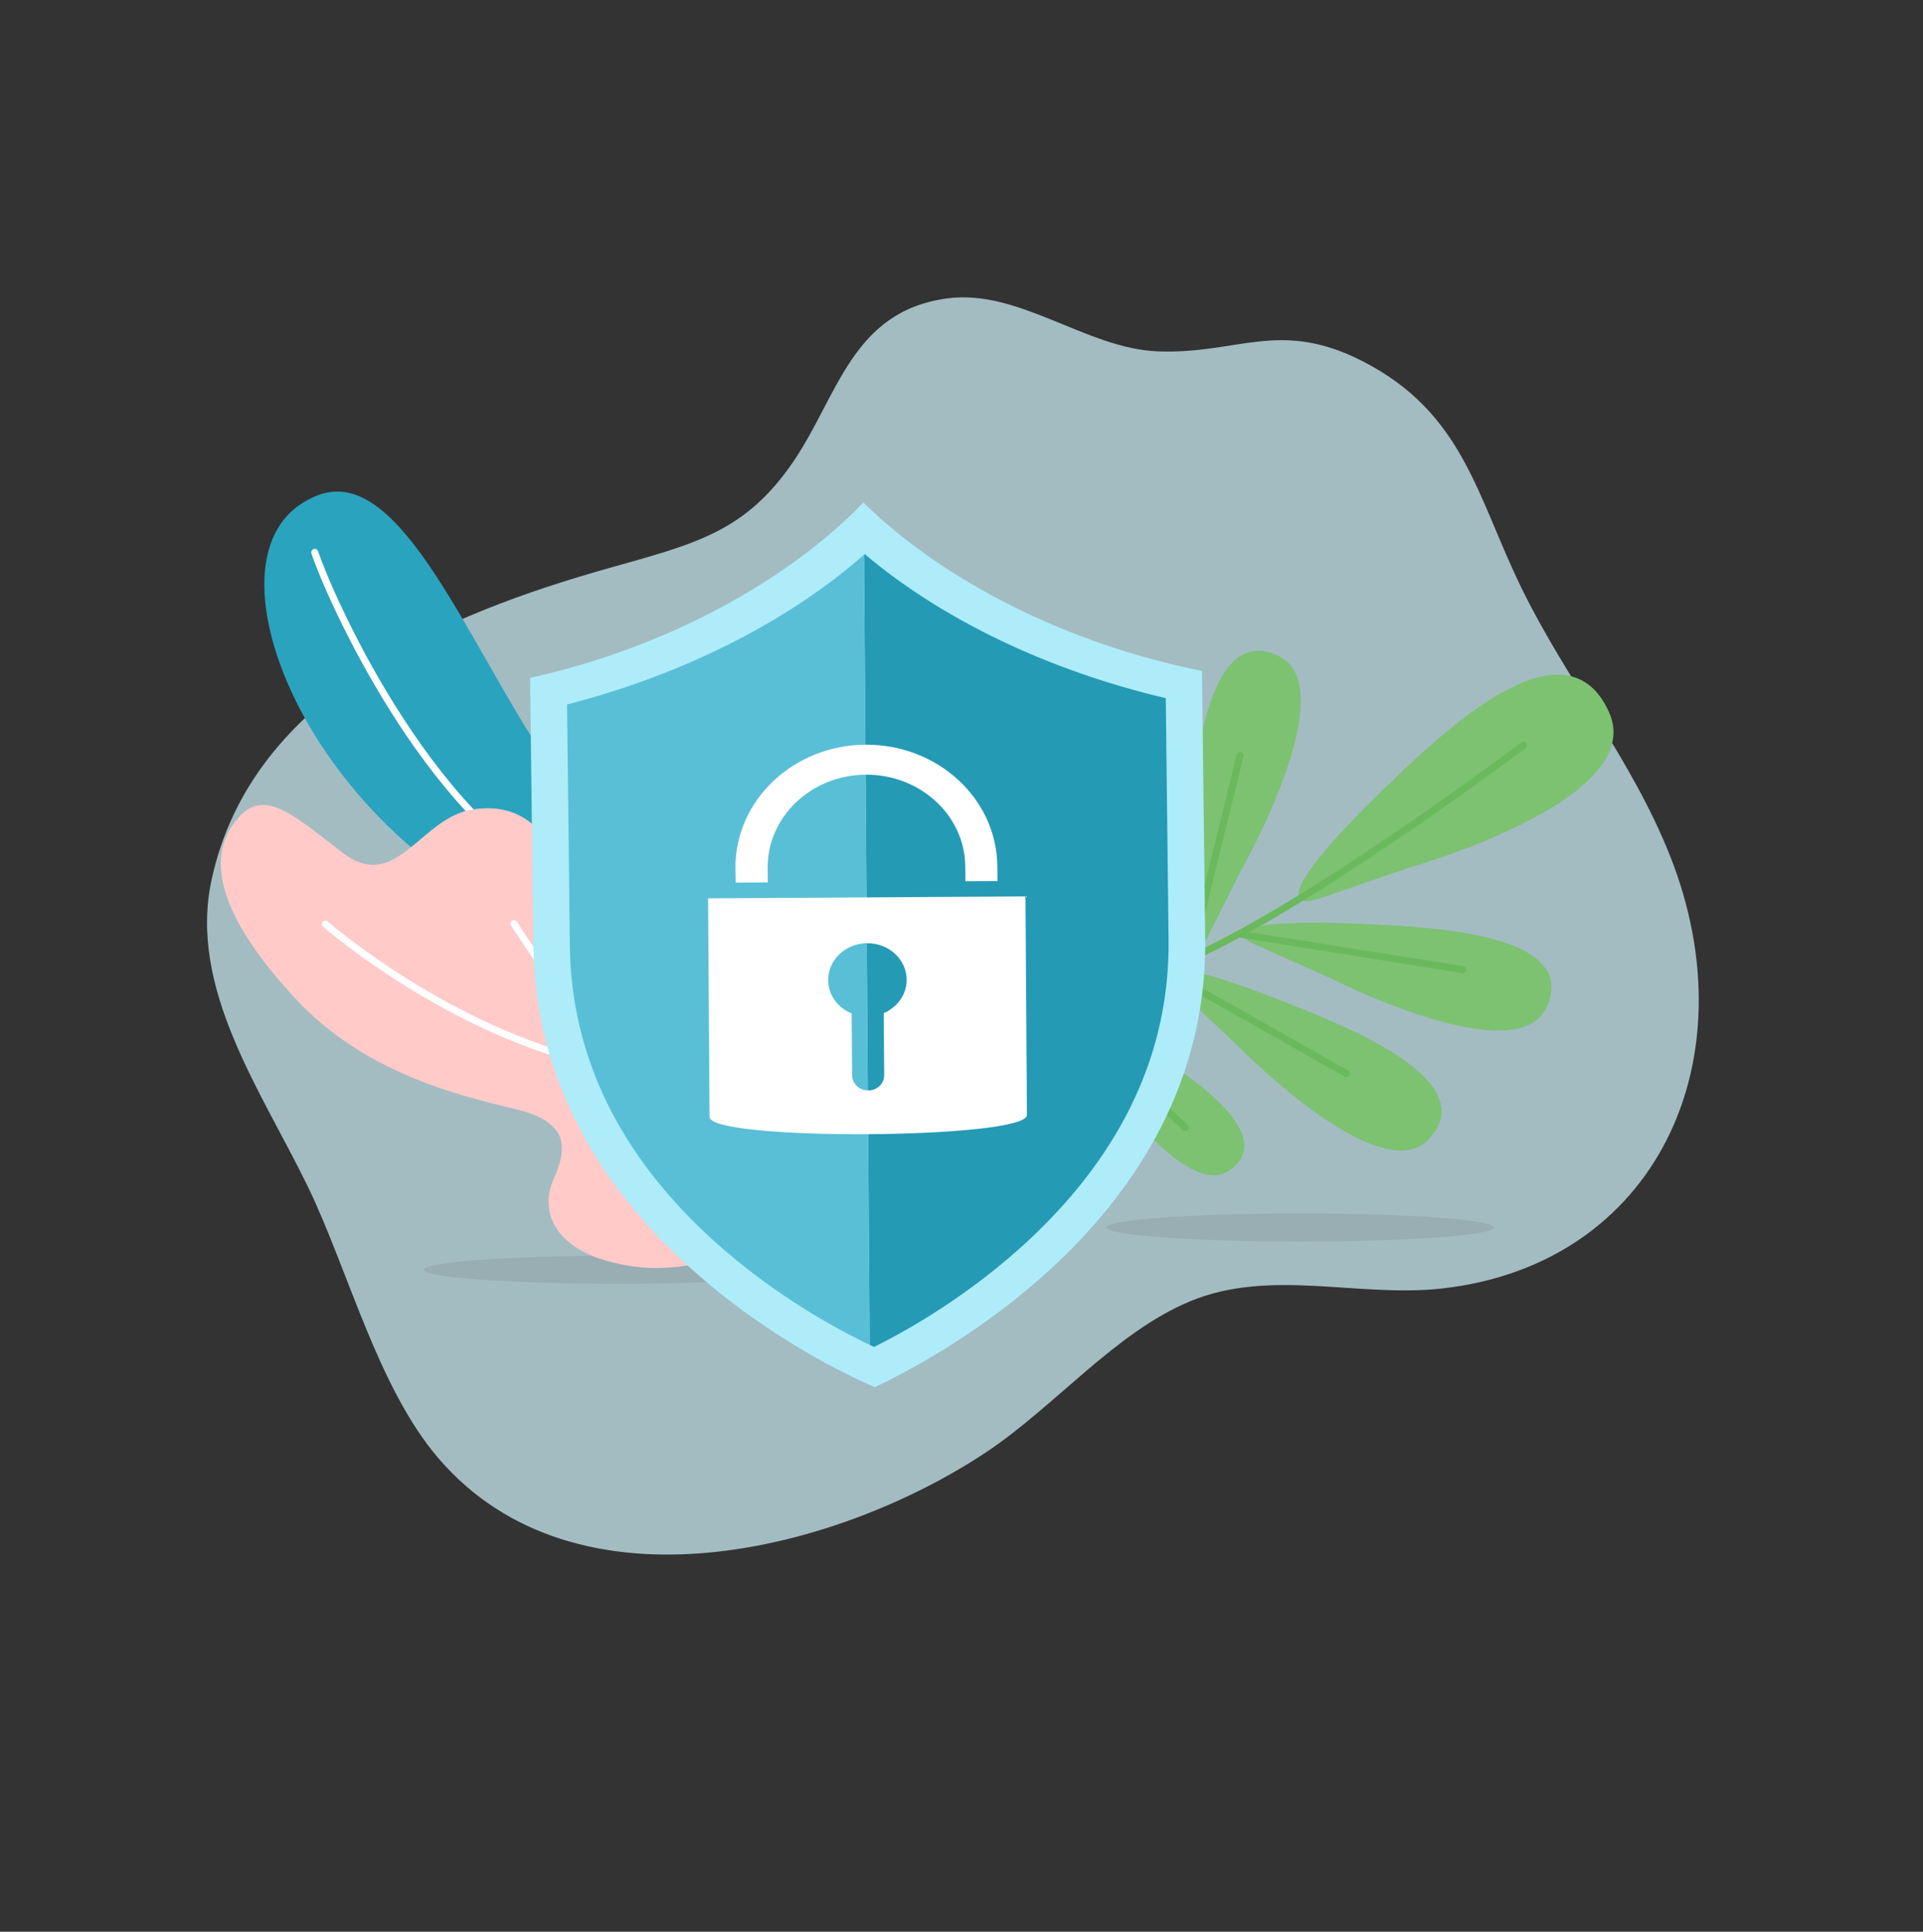 <svg width="235" height="236" viewBox="0 0 235 236" fill="none" xmlns="http://www.w3.org/2000/svg">
<rect x="0" y="0" width="235" height="236" fill="#333333" stroke="none"/>
<path d="M204.061 104.493C214.012 129.483 202.405 154.459 176.261 157.411C166.056 158.568 155.244 154.906 145.44 158.977C136.243 162.799 128.887 171.877 120.426 177.474C102.428 189.413 70.479 197.874 53.569 178.145C46.162 169.503 42.566 155.21 37.666 145.065C32.023 133.398 22.976 120.816 25.851 107.507C30.767 84.677 54.752 74.948 74.411 69.405C84.987 66.419 91.057 65.02 96.955 56.388C102.405 48.389 104.1 38.014 115.769 36.454C124.531 35.282 132.749 42.576 141.456 42.925C151.266 43.318 156.345 38.917 166.526 44.135C178.877 50.467 180.457 60.644 185.966 71.903C191.476 83.162 199.384 92.731 204.061 104.493Z" fill="#D4F7FF" fill-opacity="0.7"/>
<ellipse cx="75.482" cy="155.125" rx="23.648" ry="1.72" fill="#4F4F4F" fill-opacity="0.13"/>
<path d="M80.723 99.975C80.723 99.975 72.579 102.371 64.459 89.226C55.704 75.038 48.088 56.969 38.856 60.504C29.623 64.039 30.903 77.045 37.974 88.999C44.171 99.462 61.656 119.84 87.113 111.061L80.723 99.975Z" fill="#2AA3BF"/>
<path d="M86.349 109.675L86.282 109.714C80.598 111.758 74.766 111.352 68.957 108.518C51.724 100.092 39.706 72.666 38.06 67.616C38.026 67.508 38.035 67.391 38.085 67.289C38.136 67.188 38.224 67.11 38.33 67.072C38.44 67.039 38.558 67.049 38.66 67.101C38.762 67.153 38.841 67.242 38.879 67.35C40.523 72.361 52.366 99.451 69.333 107.743C71.878 109.08 74.672 109.872 77.54 110.071C80.407 110.27 83.284 109.872 85.989 108.9C86.043 108.881 86.1 108.872 86.156 108.875C86.213 108.878 86.269 108.893 86.321 108.917C86.372 108.942 86.418 108.977 86.456 109.02C86.494 109.062 86.522 109.112 86.541 109.166C86.574 109.26 86.573 109.363 86.538 109.456C86.503 109.549 86.436 109.627 86.349 109.675Z" fill="white"/>
<path d="M106.232 143.961C99.438 149.234 87.46 156.16 77.391 154.723C67.323 153.285 66.048 147.761 67.569 144.265C69.09 140.768 70.102 137.199 63.015 135.504C55.928 133.808 44.547 131.084 36.096 121.998C27.646 112.912 25.025 105.684 28.432 100.795C31.737 96.055 34.885 98.723 41.681 104.047C48.476 109.371 51.27 99.808 57.867 98.875C64.464 97.942 66.733 102.352 69.203 105.84C71.673 109.328 74.027 109.325 77.055 107.569C80.083 105.813 84.105 105.807 86.115 109.273L106.232 143.961Z" fill="#FFCAC8"/>
<path d="M99.183 131.806C99.155 131.832 99.122 131.851 99.087 131.862C98.715 131.959 89.804 134.164 72.783 130.406C54.657 126.404 39.629 113.348 39.475 113.219C39.392 113.142 39.342 113.036 39.336 112.923C39.33 112.81 39.367 112.699 39.441 112.613C39.516 112.528 39.621 112.476 39.734 112.468C39.847 112.461 39.958 112.498 40.044 112.571C40.191 112.705 55.062 125.612 72.97 129.562C89.757 133.277 98.778 131.057 98.873 131.032C98.928 131.018 98.985 131.016 99.041 131.024C99.097 131.033 99.15 131.052 99.198 131.081C99.247 131.11 99.289 131.149 99.322 131.194C99.356 131.24 99.38 131.291 99.394 131.346C99.413 131.435 99.403 131.528 99.365 131.611C99.327 131.694 99.263 131.763 99.183 131.806Z" fill="white"/>
<path d="M77.387 131.196C77.313 131.24 77.227 131.26 77.141 131.253C77.054 131.246 76.973 131.212 76.907 131.156C70.964 126.411 62.815 113.611 62.447 113.079C62.388 112.982 62.369 112.866 62.394 112.755C62.418 112.644 62.485 112.548 62.58 112.485C62.678 112.43 62.793 112.413 62.902 112.438C63.012 112.462 63.108 112.526 63.174 112.618C63.251 112.752 71.588 125.841 77.421 130.5C77.466 130.535 77.503 130.579 77.53 130.629C77.557 130.679 77.575 130.734 77.581 130.791C77.587 130.847 77.581 130.905 77.565 130.959C77.549 131.014 77.522 131.064 77.486 131.109C77.457 131.142 77.424 131.172 77.387 131.196Z" fill="white"/>
<path d="M82.439 140.045C81.757 140.448 81.051 140.811 80.326 141.132C80.273 141.154 80.217 141.166 80.16 141.167C80.103 141.168 80.047 141.157 79.994 141.136C79.941 141.115 79.893 141.084 79.853 141.044C79.812 141.005 79.779 140.957 79.757 140.905C79.734 140.853 79.722 140.797 79.722 140.74C79.721 140.683 79.731 140.626 79.752 140.574C79.773 140.521 79.805 140.473 79.844 140.432C79.884 140.391 79.931 140.359 79.984 140.336C80.05 140.297 87.433 137.069 88.733 131.991C88.744 131.933 88.766 131.877 88.799 131.828C88.832 131.779 88.874 131.737 88.924 131.705C88.974 131.673 89.03 131.651 89.088 131.642C89.147 131.633 89.207 131.635 89.264 131.65C89.322 131.665 89.375 131.692 89.422 131.728C89.468 131.765 89.507 131.81 89.535 131.863C89.563 131.915 89.58 131.972 89.585 132.031C89.59 132.09 89.583 132.15 89.563 132.206C88.641 135.912 84.864 138.639 82.439 140.045Z" fill="white"/>
<path d="M162.317 119.372C162.317 119.372 185.322 131.151 188.994 123.046C192.821 114.608 176.978 113.435 169.242 113.014C152.711 112.1 149.471 113.616 153.358 115.371L162.317 119.372ZM143.368 120.363C140.245 117.442 143.817 117.057 159.162 123.284C166.379 126.206 180.944 132.446 174.582 139.187C168.486 145.661 150.535 127.053 150.535 127.053L143.368 120.363ZM129.159 124.011C127.212 121.328 129.981 121.554 140.816 128.537C145.89 131.814 156.134 138.699 150.313 142.935C144.699 147 133.688 130.175 133.688 130.175L129.159 124.011ZM112.314 127.808C110.361 125.125 113.136 125.351 123.965 132.334C129.038 135.611 139.29 142.496 133.462 146.732C127.837 150.769 116.822 133.99 116.822 133.99L112.314 127.808ZM147.057 115.473C145.128 119.267 143.761 115.967 145.433 99.491C146.195 91.76 148.103 76.011 156.359 80.222C164.292 84.259 151.47 106.697 151.47 106.697L147.057 115.473ZM135.641 118.884C134.506 122.989 132.506 120.022 130.87 103.54C130.096 95.816 128.824 80.005 137.721 82.485C146.302 84.866 138.192 109.407 138.192 109.407L135.641 118.884ZM121.746 122.591C120.882 126.094 119.126 123.629 117.357 109.734C116.526 103.218 115.078 89.873 122.69 91.77C130.016 93.584 123.708 114.522 123.708 114.522L121.746 122.591ZM108.957 125.185C107.728 128.577 106.242 125.94 105.959 111.926C105.828 105.363 105.8 91.94 113.17 94.625C120.243 97.212 111.768 117.363 111.768 117.363L108.957 125.185ZM161.217 109.773C156.476 111.353 157.581 107.211 171.479 94.13C177.998 88.005 191.581 75.767 196.633 87.018C201.49 97.819 172.107 106.023 172.107 106.023L161.217 109.773ZM92.839 123.063C91.378 125.082 91.098 122.933 94.026 113.301C95.393 108.783 98.344 99.61 102.032 103.174C105.581 106.621 96.233 118.39 96.233 118.39L92.839 123.063Z" fill="#46A834"/>
<path opacity="0.3" d="M162.317 119.372C162.317 119.372 185.322 131.151 188.994 123.046C192.821 114.608 176.978 113.435 169.242 113.014C152.711 112.1 149.471 113.616 153.358 115.371L162.317 119.372ZM143.368 120.363C140.245 117.442 143.817 117.057 159.162 123.284C166.379 126.206 180.944 132.446 174.582 139.187C168.486 145.661 150.535 127.053 150.535 127.053L143.368 120.363ZM129.159 124.011C127.212 121.328 129.981 121.554 140.816 128.537C145.89 131.814 156.134 138.699 150.313 142.935C144.699 147 133.688 130.175 133.688 130.175L129.159 124.011ZM112.314 127.808C110.361 125.125 113.136 125.351 123.965 132.334C129.038 135.611 139.29 142.496 133.462 146.732C127.837 150.769 116.822 133.99 116.822 133.99L112.314 127.808ZM147.057 115.473C145.128 119.267 143.761 115.967 145.433 99.491C146.195 91.76 148.103 76.011 156.359 80.222C164.292 84.259 151.47 106.697 151.47 106.697L147.057 115.473ZM135.641 118.884C134.506 122.989 132.506 120.022 130.87 103.54C130.096 95.816 128.824 80.005 137.721 82.485C146.302 84.866 138.192 109.407 138.192 109.407L135.641 118.884ZM121.746 122.591C120.882 126.094 119.126 123.629 117.357 109.734C116.526 103.218 115.078 89.873 122.69 91.77C130.016 93.584 123.708 114.522 123.708 114.522L121.746 122.591ZM108.957 125.185C107.728 128.577 106.242 125.94 105.959 111.926C105.828 105.363 105.8 91.94 113.17 94.625C120.243 97.212 111.768 117.363 111.768 117.363L108.957 125.185ZM161.217 109.773C156.476 111.353 157.581 107.211 171.479 94.13C177.998 88.005 191.581 75.767 196.633 87.018C201.49 97.819 172.107 106.023 172.107 106.023L161.217 109.773ZM92.839 123.063C91.378 125.082 91.098 122.933 94.026 113.301C95.393 108.783 98.344 99.61 102.032 103.174C105.581 106.621 96.233 118.39 96.233 118.39L92.839 123.063Z" fill="white"/>
<path d="M151.584 114.118L178.741 118.453L151.584 114.118ZM142.058 118.426L164.529 131.121L142.058 118.426ZM151.53 92.314L145.51 116.835L151.53 92.314ZM128.865 122.556L144.815 137.726L128.865 122.556ZM134.395 120.713L135.292 102.066L134.395 120.713ZM120.712 123.799L120.705 109.47L120.712 123.799ZM111.955 126.395L121.862 134.487L111.955 126.395ZM108.131 126.836L109.621 110.138L108.131 126.836ZM76.499 127.129C76.519 127.018 76.582 126.92 76.674 126.854C76.766 126.789 76.88 126.763 76.991 126.782C92.819 129.414 119.523 125.824 141.917 118.05C156.23 113.082 185.578 90.97 185.875 90.733C185.962 90.661 186.075 90.627 186.188 90.638C186.3 90.649 186.404 90.705 186.476 90.792C186.511 90.835 186.538 90.885 186.554 90.938C186.57 90.991 186.576 91.047 186.571 91.102C186.565 91.157 186.549 91.211 186.523 91.26C186.496 91.309 186.461 91.352 186.417 91.387C186.123 91.61 156.663 113.814 142.223 118.824C119.29 126.729 93.068 130.284 76.856 127.594C76.749 127.575 76.654 127.517 76.588 127.431C76.522 127.345 76.49 127.237 76.499 127.129ZM151.164 114.083C151.182 113.972 151.243 113.873 151.334 113.807C151.425 113.74 151.538 113.712 151.65 113.729L178.823 118.038C178.878 118.046 178.932 118.066 178.979 118.094C179.027 118.123 179.069 118.161 179.102 118.207C179.135 118.252 179.159 118.303 179.172 118.358C179.185 118.412 179.187 118.468 179.178 118.524C179.16 118.635 179.099 118.734 179.008 118.801C178.917 118.867 178.804 118.895 178.692 118.878L151.535 114.543C151.428 114.527 151.331 114.471 151.265 114.385C151.198 114.3 151.167 114.192 151.178 114.085L151.164 114.083ZM141.687 118.239C141.743 118.142 141.835 118.071 141.942 118.041C142.05 118.011 142.165 118.024 142.263 118.077L164.733 130.779C164.831 130.834 164.903 130.926 164.933 131.033C164.963 131.141 164.95 131.257 164.895 131.355C164.84 131.452 164.748 131.524 164.641 131.555C164.533 131.585 164.417 131.571 164.319 131.516L141.848 118.821C141.776 118.781 141.717 118.721 141.678 118.648C141.639 118.575 141.622 118.493 141.629 118.411C141.633 118.34 141.654 118.272 141.69 118.212L141.687 118.239ZM145.108 116.761L151.113 92.252C151.12 92.192 151.14 92.135 151.171 92.083C151.202 92.031 151.244 91.987 151.293 91.952C151.343 91.918 151.399 91.894 151.458 91.883C151.517 91.872 151.578 91.873 151.637 91.887C151.696 91.901 151.751 91.927 151.799 91.964C151.847 92.001 151.886 92.047 151.915 92.101C151.943 92.154 151.96 92.212 151.964 92.273C151.969 92.333 151.96 92.393 151.94 92.45L145.934 116.959C145.916 117.069 145.855 117.168 145.764 117.233C145.673 117.298 145.56 117.325 145.45 117.307C145.339 117.289 145.241 117.227 145.176 117.136C145.11 117.046 145.084 116.933 145.102 116.822L145.108 116.761ZM128.55 122.286C128.628 122.205 128.735 122.157 128.848 122.154C128.961 122.151 129.07 122.193 129.152 122.27L145.135 137.451C145.218 137.528 145.267 137.636 145.27 137.75C145.274 137.863 145.232 137.973 145.154 138.056C145.076 138.139 144.969 138.188 144.855 138.191C144.742 138.195 144.631 138.153 144.549 138.075L128.541 122.865C128.494 122.821 128.458 122.767 128.436 122.706C128.413 122.646 128.405 122.582 128.411 122.518C128.426 122.418 128.476 122.326 128.553 122.259L128.55 122.286ZM135.309 101.693C135.421 101.7 135.526 101.751 135.6 101.835C135.675 101.919 135.714 102.029 135.708 102.141L134.821 120.755C134.804 120.858 134.749 120.952 134.667 121.017C134.585 121.083 134.483 121.116 134.378 121.111C134.273 121.106 134.174 121.062 134.099 120.989C134.025 120.915 133.979 120.817 133.973 120.712L134.863 102.065C134.87 101.953 134.921 101.848 135.005 101.773C135.089 101.698 135.199 101.66 135.311 101.665L135.309 101.693ZM120.703 109.074C120.76 109.073 120.815 109.084 120.868 109.104C120.92 109.125 120.967 109.157 121.007 109.196C121.047 109.236 121.079 109.283 121.101 109.335C121.122 109.387 121.133 109.443 121.132 109.499L121.132 123.827C121.132 123.882 121.121 123.937 121.1 123.989C121.079 124.04 121.048 124.087 121.008 124.126C120.969 124.165 120.922 124.196 120.871 124.217C120.819 124.238 120.764 124.249 120.708 124.249C120.597 124.247 120.49 124.202 120.411 124.123C120.332 124.044 120.287 123.937 120.286 123.825L120.28 109.497L120.284 109.456C120.287 109.346 120.333 109.242 120.412 109.166C120.491 109.089 120.596 109.047 120.706 109.047L120.703 109.074ZM111.623 126.157C111.695 126.069 111.798 126.014 111.91 126.002C112.023 125.99 112.135 126.023 112.223 126.094L122.134 134.153C122.219 134.226 122.272 134.329 122.283 134.441C122.293 134.552 122.26 134.664 122.19 134.752C122.119 134.84 122.016 134.895 121.904 134.907C121.791 134.919 121.679 134.886 121.591 134.815L111.68 126.756C111.626 126.711 111.584 126.652 111.557 126.587C111.53 126.521 111.52 126.45 111.526 126.38C111.53 126.288 111.566 126.2 111.626 126.13L111.623 126.157ZM109.663 109.712C109.774 109.725 109.876 109.78 109.947 109.866C110.019 109.951 110.055 110.061 110.047 110.173L108.558 126.872C108.547 126.983 108.492 127.085 108.406 127.156C108.319 127.227 108.209 127.26 108.097 127.249C108.041 127.246 107.987 127.231 107.937 127.205C107.887 127.18 107.842 127.144 107.806 127.101C107.77 127.058 107.744 127.008 107.728 126.954C107.712 126.901 107.707 126.844 107.713 126.788L109.202 110.09C109.205 110.032 109.22 109.976 109.245 109.925C109.27 109.873 109.305 109.827 109.348 109.789C109.391 109.752 109.442 109.723 109.496 109.705C109.551 109.687 109.608 109.68 109.665 109.685L109.663 109.712ZM82.508 129.639C82.586 129.612 90.705 127.54 93.42 119.17C93.455 119.063 93.531 118.973 93.632 118.922C93.734 118.87 93.851 118.861 93.959 118.896C94.064 118.934 94.151 119.011 94.201 119.111C94.25 119.212 94.26 119.327 94.226 119.434C91.364 128.26 82.791 130.438 82.707 130.463C82.597 130.488 82.481 130.468 82.385 130.409C82.29 130.35 82.22 130.256 82.192 130.147L82.206 130.011C82.207 129.921 82.237 129.833 82.292 129.761C82.347 129.689 82.424 129.637 82.511 129.612L82.508 129.639ZM76.499 127.129C76.519 127.018 76.582 126.92 76.674 126.854C76.766 126.789 76.88 126.763 76.991 126.782C92.819 129.414 119.523 125.824 141.917 118.05C156.23 113.082 185.578 90.97 185.875 90.733C185.962 90.661 186.075 90.627 186.188 90.638C186.3 90.649 186.404 90.705 186.476 90.792C186.511 90.835 186.538 90.885 186.554 90.938C186.57 90.991 186.576 91.047 186.571 91.102C186.565 91.157 186.549 91.211 186.523 91.26C186.496 91.309 186.461 91.352 186.417 91.387C186.123 91.61 156.663 113.814 142.223 118.824C119.29 126.729 93.068 130.284 76.856 127.594C76.749 127.575 76.654 127.517 76.588 127.431C76.522 127.345 76.49 127.237 76.499 127.129ZM151.164 114.083C151.182 113.972 151.243 113.873 151.334 113.807C151.425 113.74 151.538 113.712 151.65 113.729L178.823 118.038C178.878 118.046 178.932 118.066 178.979 118.094C179.027 118.123 179.069 118.161 179.102 118.207C179.135 118.252 179.159 118.303 179.172 118.358C179.185 118.412 179.187 118.468 179.178 118.524C179.16 118.635 179.099 118.734 179.008 118.801C178.917 118.867 178.804 118.895 178.692 118.878L151.535 114.543C151.428 114.527 151.331 114.471 151.265 114.385C151.198 114.3 151.167 114.192 151.178 114.085L151.164 114.083ZM141.687 118.239C141.743 118.142 141.835 118.071 141.942 118.041C142.05 118.011 142.165 118.024 142.263 118.077L164.733 130.779C164.831 130.834 164.903 130.926 164.933 131.033C164.963 131.141 164.95 131.257 164.895 131.355C164.84 131.452 164.748 131.524 164.641 131.555C164.533 131.585 164.417 131.571 164.319 131.516L141.848 118.821C141.776 118.781 141.717 118.721 141.678 118.648C141.639 118.575 141.622 118.493 141.629 118.411C141.633 118.34 141.654 118.272 141.69 118.212L141.687 118.239ZM145.108 116.761L151.113 92.252C151.12 92.192 151.14 92.135 151.171 92.083C151.202 92.031 151.244 91.987 151.293 91.952C151.343 91.918 151.399 91.894 151.458 91.883C151.517 91.872 151.578 91.873 151.637 91.887C151.696 91.901 151.751 91.927 151.799 91.964C151.847 92.001 151.886 92.047 151.915 92.101C151.943 92.154 151.96 92.212 151.964 92.273C151.969 92.333 151.96 92.393 151.94 92.45L145.934 116.959C145.916 117.069 145.855 117.168 145.764 117.233C145.673 117.298 145.56 117.325 145.45 117.307C145.339 117.289 145.241 117.227 145.176 117.136C145.11 117.046 145.084 116.933 145.102 116.822L145.108 116.761ZM128.55 122.286C128.628 122.205 128.735 122.157 128.848 122.154C128.961 122.151 129.07 122.193 129.152 122.27L145.135 137.451C145.176 137.489 145.209 137.535 145.233 137.587C145.256 137.638 145.268 137.693 145.27 137.75C145.272 137.806 145.263 137.862 145.243 137.914C145.223 137.967 145.193 138.015 145.154 138.056C145.116 138.097 145.069 138.13 145.018 138.153C144.967 138.177 144.911 138.189 144.855 138.191C144.799 138.193 144.743 138.183 144.69 138.164C144.638 138.144 144.59 138.114 144.549 138.075L128.541 122.865C128.494 122.821 128.458 122.767 128.436 122.706C128.413 122.646 128.405 122.582 128.411 122.518C128.426 122.418 128.476 122.326 128.553 122.259L128.55 122.286ZM135.309 101.693C135.421 101.7 135.526 101.751 135.6 101.835C135.675 101.919 135.714 102.029 135.708 102.141L134.821 120.755C134.804 120.858 134.749 120.952 134.667 121.017C134.585 121.083 134.483 121.116 134.378 121.111C134.273 121.106 134.174 121.062 134.099 120.989C134.025 120.915 133.979 120.817 133.973 120.712L134.863 102.065C134.87 101.953 134.921 101.848 135.005 101.773C135.089 101.698 135.199 101.66 135.311 101.665L135.309 101.693ZM120.703 109.074C120.76 109.073 120.815 109.084 120.868 109.104C120.92 109.125 120.967 109.157 121.007 109.196C121.047 109.236 121.079 109.283 121.101 109.335C121.122 109.387 121.133 109.443 121.132 109.499L121.132 123.827C121.132 123.882 121.121 123.937 121.1 123.989C121.079 124.04 121.048 124.087 121.008 124.126C120.969 124.165 120.922 124.196 120.871 124.217C120.819 124.238 120.764 124.249 120.708 124.249C120.597 124.247 120.49 124.202 120.411 124.123C120.332 124.044 120.287 123.937 120.286 123.825L120.28 109.497L120.284 109.456C120.287 109.346 120.333 109.242 120.412 109.166C120.491 109.089 120.596 109.047 120.706 109.047L120.703 109.074ZM111.623 126.157C111.695 126.069 111.798 126.014 111.91 126.002C112.023 125.99 112.135 126.023 112.223 126.094L122.134 134.153C122.219 134.226 122.272 134.329 122.283 134.441C122.293 134.552 122.26 134.664 122.19 134.752C122.119 134.84 122.016 134.895 121.904 134.907C121.791 134.919 121.679 134.886 121.591 134.815L111.68 126.756C111.626 126.711 111.584 126.652 111.557 126.587C111.53 126.521 111.52 126.45 111.526 126.38C111.53 126.288 111.566 126.2 111.626 126.13L111.623 126.157ZM109.663 109.712C109.774 109.725 109.876 109.78 109.947 109.866C110.019 109.951 110.055 110.061 110.047 110.173L108.558 126.872C108.547 126.983 108.492 127.085 108.406 127.156C108.319 127.227 108.209 127.26 108.097 127.249C108.041 127.246 107.987 127.231 107.937 127.205C107.887 127.18 107.842 127.144 107.806 127.101C107.77 127.058 107.744 127.008 107.728 126.954C107.712 126.901 107.707 126.844 107.713 126.788L109.202 110.09C109.205 110.032 109.22 109.976 109.245 109.925C109.27 109.873 109.305 109.827 109.348 109.789C109.391 109.752 109.442 109.723 109.496 109.705C109.551 109.687 109.608 109.68 109.665 109.685L109.663 109.712ZM82.508 129.639C82.586 129.612 90.705 127.54 93.42 119.17C93.455 119.063 93.531 118.973 93.632 118.922C93.734 118.87 93.851 118.861 93.959 118.896C94.064 118.934 94.151 119.011 94.201 119.111C94.25 119.212 94.26 119.327 94.226 119.434C91.364 128.26 82.791 130.438 82.707 130.463C82.597 130.488 82.481 130.468 82.385 130.409C82.29 130.35 82.22 130.256 82.192 130.147L82.206 130.011C82.207 129.921 82.237 129.833 82.292 129.761C82.347 129.689 82.424 129.637 82.511 129.612L82.508 129.639Z" fill="#46A834"/>
<path opacity="0.2" d="M76.499 127.129C76.519 127.018 76.582 126.92 76.674 126.854C76.766 126.789 76.88 126.763 76.991 126.782C92.819 129.414 119.523 125.824 141.917 118.05C156.23 113.082 185.578 90.97 185.875 90.733C185.962 90.661 186.075 90.627 186.188 90.638C186.3 90.649 186.404 90.705 186.476 90.792C186.511 90.835 186.538 90.885 186.554 90.938C186.57 90.991 186.576 91.047 186.571 91.102C186.565 91.157 186.549 91.211 186.523 91.26C186.496 91.309 186.461 91.352 186.417 91.387C186.123 91.61 156.663 113.814 142.223 118.824C119.29 126.729 93.068 130.284 76.856 127.594C76.749 127.575 76.653 127.517 76.588 127.431C76.522 127.345 76.49 127.237 76.499 127.129ZM151.164 114.083C151.182 113.972 151.243 113.873 151.334 113.807C151.425 113.74 151.538 113.712 151.65 113.729L178.823 118.038C178.878 118.047 178.932 118.066 178.979 118.094C179.027 118.123 179.069 118.161 179.102 118.207C179.135 118.252 179.159 118.303 179.172 118.358C179.185 118.412 179.187 118.468 179.178 118.524C179.16 118.635 179.099 118.734 179.008 118.801C178.917 118.867 178.804 118.895 178.692 118.878L151.535 114.543C151.428 114.527 151.331 114.471 151.265 114.385C151.198 114.3 151.167 114.192 151.178 114.085L151.164 114.083ZM141.687 118.239C141.743 118.142 141.835 118.071 141.942 118.041C142.05 118.011 142.165 118.024 142.263 118.077L164.733 130.779C164.831 130.834 164.903 130.926 164.933 131.034C164.963 131.141 164.95 131.257 164.895 131.355C164.84 131.452 164.748 131.524 164.641 131.555C164.533 131.585 164.417 131.571 164.319 131.516L141.848 118.821C141.776 118.781 141.717 118.721 141.678 118.648C141.639 118.575 141.622 118.493 141.629 118.411C141.633 118.34 141.654 118.272 141.69 118.212L141.687 118.239ZM145.108 116.761L151.113 92.252C151.12 92.192 151.14 92.135 151.171 92.083C151.202 92.031 151.244 91.987 151.293 91.952C151.343 91.918 151.399 91.894 151.458 91.883C151.517 91.872 151.578 91.873 151.637 91.887C151.696 91.901 151.751 91.927 151.799 91.964C151.847 92.001 151.886 92.047 151.915 92.101C151.943 92.154 151.96 92.212 151.964 92.273C151.969 92.333 151.96 92.393 151.94 92.45L145.934 116.959C145.916 117.069 145.855 117.168 145.764 117.233C145.673 117.298 145.56 117.325 145.45 117.307C145.339 117.289 145.241 117.227 145.176 117.136C145.11 117.046 145.084 116.933 145.102 116.822L145.108 116.761ZM128.55 122.286C128.628 122.205 128.735 122.157 128.848 122.154C128.961 122.151 129.07 122.193 129.152 122.27L145.135 137.451C145.218 137.528 145.267 137.636 145.27 137.75C145.274 137.863 145.232 137.973 145.154 138.056C145.076 138.139 144.969 138.188 144.855 138.191C144.742 138.195 144.631 138.153 144.549 138.075L128.541 122.865C128.494 122.821 128.458 122.767 128.436 122.706C128.413 122.646 128.405 122.582 128.411 122.518C128.426 122.418 128.476 122.326 128.553 122.259L128.55 122.286ZM135.309 101.693C135.421 101.7 135.526 101.751 135.6 101.835C135.675 101.919 135.714 102.029 135.708 102.141L134.821 120.755C134.804 120.858 134.749 120.952 134.667 121.017C134.585 121.083 134.483 121.116 134.378 121.111C134.273 121.106 134.174 121.062 134.099 120.989C134.025 120.915 133.979 120.817 133.973 120.712L134.863 102.065C134.87 101.953 134.921 101.848 135.005 101.773C135.089 101.698 135.199 101.66 135.311 101.666L135.309 101.693ZM120.703 109.074C120.76 109.073 120.815 109.084 120.868 109.104C120.92 109.125 120.967 109.157 121.007 109.196C121.047 109.236 121.079 109.283 121.101 109.335C121.122 109.387 121.133 109.443 121.132 109.499L121.132 123.827C121.132 123.882 121.121 123.937 121.1 123.989C121.079 124.04 121.048 124.087 121.008 124.126C120.969 124.165 120.922 124.196 120.871 124.217C120.819 124.238 120.764 124.249 120.708 124.249C120.597 124.247 120.49 124.202 120.411 124.123C120.332 124.044 120.287 123.937 120.286 123.825L120.28 109.497L120.284 109.456C120.287 109.346 120.333 109.242 120.412 109.166C120.491 109.089 120.596 109.047 120.706 109.047L120.703 109.074ZM111.623 126.157C111.695 126.069 111.798 126.014 111.91 126.002C112.023 125.99 112.135 126.023 112.223 126.094L122.134 134.153C122.219 134.226 122.272 134.329 122.283 134.441C122.293 134.552 122.26 134.664 122.19 134.752C122.119 134.84 122.016 134.895 121.904 134.907C121.791 134.919 121.679 134.886 121.591 134.815L111.68 126.756C111.626 126.711 111.584 126.652 111.557 126.587C111.53 126.521 111.52 126.45 111.526 126.38C111.53 126.288 111.565 126.2 111.626 126.13L111.623 126.157ZM109.663 109.712C109.774 109.725 109.876 109.78 109.947 109.866C110.019 109.951 110.055 110.061 110.047 110.173L108.558 126.872C108.547 126.983 108.492 127.085 108.406 127.156C108.319 127.227 108.209 127.26 108.097 127.249C108.041 127.246 107.987 127.231 107.937 127.205C107.887 127.18 107.842 127.144 107.806 127.101C107.77 127.058 107.744 127.008 107.728 126.954C107.712 126.901 107.707 126.844 107.713 126.788L109.202 110.09C109.205 110.032 109.22 109.976 109.245 109.925C109.27 109.873 109.305 109.827 109.348 109.789C109.391 109.752 109.442 109.723 109.496 109.705C109.551 109.687 109.608 109.68 109.665 109.685L109.663 109.712ZM82.508 129.639C82.586 129.612 90.705 127.54 93.42 119.17C93.455 119.063 93.531 118.973 93.632 118.922C93.734 118.87 93.851 118.861 93.959 118.896C94.064 118.934 94.151 119.011 94.201 119.111C94.25 119.212 94.26 119.327 94.226 119.434C91.364 128.26 82.791 130.438 82.707 130.463C82.597 130.488 82.481 130.468 82.385 130.409C82.29 130.35 82.22 130.256 82.192 130.147L82.206 130.011C82.207 129.921 82.237 129.833 82.292 129.761C82.347 129.689 82.424 129.637 82.511 129.612L82.508 129.639ZM76.499 127.129C76.519 127.018 76.582 126.92 76.674 126.854C76.766 126.789 76.88 126.763 76.991 126.782C92.819 129.414 119.523 125.824 141.917 118.05C156.23 113.082 185.578 90.97 185.875 90.733C185.962 90.661 186.075 90.627 186.188 90.638C186.3 90.649 186.404 90.705 186.476 90.792C186.511 90.835 186.538 90.885 186.554 90.938C186.57 90.991 186.576 91.047 186.571 91.102C186.565 91.157 186.549 91.211 186.523 91.26C186.496 91.309 186.461 91.352 186.417 91.387C186.123 91.61 156.663 113.814 142.223 118.824C119.29 126.729 93.068 130.284 76.856 127.594C76.749 127.575 76.653 127.517 76.588 127.431C76.522 127.345 76.49 127.237 76.499 127.129ZM151.164 114.083C151.182 113.972 151.243 113.873 151.334 113.807C151.425 113.74 151.538 113.712 151.65 113.729L178.823 118.038C178.878 118.047 178.932 118.066 178.979 118.094C179.027 118.123 179.069 118.161 179.102 118.207C179.135 118.252 179.159 118.303 179.172 118.358C179.185 118.412 179.187 118.468 179.178 118.524C179.16 118.635 179.099 118.734 179.008 118.801C178.917 118.867 178.804 118.895 178.692 118.878L151.535 114.543C151.428 114.527 151.331 114.471 151.265 114.385C151.198 114.3 151.167 114.192 151.178 114.085L151.164 114.083ZM141.687 118.239C141.743 118.142 141.835 118.071 141.942 118.041C142.05 118.011 142.165 118.024 142.263 118.077L164.733 130.779C164.831 130.834 164.903 130.926 164.933 131.034C164.963 131.141 164.95 131.257 164.895 131.355C164.84 131.452 164.748 131.524 164.641 131.555C164.533 131.585 164.417 131.571 164.319 131.516L141.848 118.821C141.776 118.781 141.717 118.721 141.678 118.648C141.639 118.575 141.622 118.493 141.629 118.411C141.633 118.34 141.654 118.272 141.69 118.212L141.687 118.239ZM145.108 116.761L151.113 92.252C151.12 92.192 151.14 92.135 151.171 92.083C151.202 92.031 151.244 91.987 151.293 91.952C151.343 91.918 151.399 91.894 151.458 91.883C151.517 91.872 151.578 91.873 151.637 91.887C151.696 91.901 151.751 91.927 151.799 91.964C151.847 92.001 151.886 92.047 151.915 92.101C151.943 92.154 151.96 92.212 151.964 92.273C151.969 92.333 151.96 92.393 151.94 92.45L145.934 116.959C145.916 117.069 145.855 117.168 145.764 117.233C145.673 117.298 145.56 117.325 145.45 117.307C145.339 117.289 145.241 117.227 145.176 117.136C145.11 117.046 145.084 116.933 145.102 116.822L145.108 116.761ZM128.55 122.286C128.628 122.205 128.735 122.157 128.848 122.154C128.961 122.151 129.07 122.193 129.152 122.27L145.135 137.451C145.176 137.489 145.209 137.535 145.233 137.587C145.256 137.638 145.268 137.693 145.27 137.75C145.272 137.806 145.263 137.862 145.243 137.914C145.223 137.967 145.193 138.015 145.154 138.056C145.116 138.097 145.069 138.13 145.018 138.153C144.967 138.177 144.911 138.189 144.855 138.191C144.799 138.193 144.743 138.183 144.69 138.164C144.638 138.144 144.59 138.114 144.549 138.075L128.541 122.865C128.494 122.821 128.458 122.767 128.436 122.706C128.413 122.646 128.405 122.582 128.411 122.518C128.426 122.418 128.476 122.326 128.553 122.259L128.55 122.286ZM135.309 101.693C135.421 101.7 135.526 101.751 135.6 101.835C135.675 101.919 135.714 102.029 135.708 102.141L134.821 120.755C134.804 120.858 134.749 120.952 134.667 121.017C134.585 121.083 134.483 121.116 134.378 121.111C134.273 121.106 134.174 121.062 134.099 120.989C134.025 120.915 133.979 120.817 133.973 120.712L134.863 102.065C134.87 101.953 134.921 101.848 135.005 101.773C135.089 101.698 135.199 101.66 135.311 101.666L135.309 101.693ZM120.703 109.074C120.76 109.073 120.815 109.084 120.868 109.104C120.92 109.125 120.967 109.157 121.007 109.196C121.047 109.236 121.079 109.283 121.101 109.335C121.122 109.387 121.133 109.443 121.132 109.499L121.132 123.827C121.132 123.882 121.121 123.937 121.1 123.989C121.079 124.04 121.048 124.087 121.008 124.126C120.969 124.165 120.922 124.196 120.871 124.217C120.819 124.238 120.764 124.249 120.708 124.249C120.597 124.247 120.49 124.202 120.411 124.123C120.332 124.044 120.287 123.937 120.286 123.825L120.28 109.497L120.284 109.456C120.287 109.346 120.333 109.242 120.412 109.166C120.491 109.089 120.596 109.047 120.706 109.047L120.703 109.074ZM111.623 126.157C111.695 126.069 111.798 126.014 111.91 126.002C112.023 125.99 112.135 126.023 112.223 126.094L122.134 134.153C122.219 134.226 122.272 134.329 122.283 134.441C122.293 134.552 122.26 134.664 122.19 134.752C122.119 134.84 122.016 134.895 121.904 134.907C121.791 134.919 121.679 134.886 121.591 134.815L111.68 126.756C111.626 126.711 111.584 126.652 111.557 126.587C111.53 126.521 111.52 126.45 111.526 126.38C111.53 126.288 111.565 126.2 111.626 126.13L111.623 126.157ZM109.663 109.712C109.774 109.725 109.876 109.78 109.947 109.866C110.019 109.951 110.055 110.061 110.047 110.173L108.558 126.872C108.547 126.983 108.492 127.085 108.406 127.156C108.319 127.227 108.209 127.26 108.097 127.249C108.041 127.246 107.987 127.231 107.937 127.205C107.887 127.18 107.842 127.144 107.806 127.101C107.77 127.058 107.744 127.008 107.728 126.954C107.712 126.901 107.707 126.844 107.713 126.788L109.202 110.09C109.205 110.032 109.22 109.976 109.245 109.925C109.27 109.873 109.305 109.827 109.348 109.789C109.391 109.752 109.442 109.723 109.496 109.705C109.551 109.687 109.608 109.68 109.665 109.685L109.663 109.712ZM82.508 129.639C82.586 129.612 90.705 127.54 93.42 119.17C93.455 119.063 93.531 118.973 93.632 118.922C93.734 118.87 93.851 118.861 93.959 118.896C94.064 118.934 94.151 119.011 94.201 119.111C94.25 119.212 94.26 119.327 94.226 119.434C91.364 128.26 82.791 130.438 82.707 130.463C82.597 130.488 82.481 130.468 82.385 130.409C82.29 130.35 82.22 130.256 82.192 130.147L82.206 130.011C82.207 129.921 82.237 129.833 82.292 129.761C82.347 129.689 82.424 129.637 82.511 129.612L82.508 129.639Z" fill="white"/>
<path d="M105.522 61.391C115.179 70.934 130.507 78.716 146.891 81.966C146.908 82.991 146.976 88.659 147.283 114.759C147.692 149.586 112.386 166.831 106.919 169.473C101.571 167.215 65.584 150.434 65.175 115.608C64.868 89.492 64.8 83.84 64.783 82.815C81.082 79.228 96.104 71.142 105.522 61.391Z" fill="#AEECFA"/>
<path d="M105.659 67.683C115.094 75.674 128.14 81.934 142.464 85.297L142.804 114.807C142.958 128.305 137.32 140.555 126.028 151.219C118.603 158.216 110.785 162.587 106.817 164.557C106.647 164.477 106.459 164.381 106.272 164.301L105.591 67.764C105.608 67.732 105.642 67.716 105.659 67.683Z" fill="#249AB5"/>
<path d="M105.591 67.765L106.272 164.302C102.116 162.317 94.554 158.186 87.282 151.637C75.735 141.213 69.808 129.076 69.638 115.577L69.297 86.067C83.484 82.416 96.343 75.915 105.591 67.765Z" fill="#59BFD7"/>
<path d="M86.532 109.754L86.711 136.457C86.731 139.43 125.517 139.187 125.497 136.214L125.318 109.511L86.532 109.754ZM101.211 119.739C101.191 117.271 103.32 115.251 105.965 115.233C108.61 115.214 110.778 117.196 110.798 119.683C110.818 121.497 109.645 123.068 107.994 123.779L108.053 131.371C108.053 132.381 107.198 133.222 106.104 133.222C105.03 133.222 104.135 132.399 104.135 131.389L104.075 123.816C102.385 123.124 101.211 121.572 101.211 119.739Z" fill="white"/>
<path d="M89.914 107.828L93.833 107.809L93.813 106.014C93.773 99.787 99.143 94.681 105.806 94.644C112.47 94.607 117.92 99.637 117.959 105.864L117.979 107.659L121.898 107.641L121.878 105.845C121.818 97.58 114.598 90.923 105.767 90.979C96.955 91.035 89.815 97.786 89.874 106.051L89.914 107.828Z" fill="white"/>
<ellipse cx="158.896" cy="149.965" rx="23.648" ry="1.72" fill="#4F4F4F" fill-opacity="0.13"/>
</svg>
